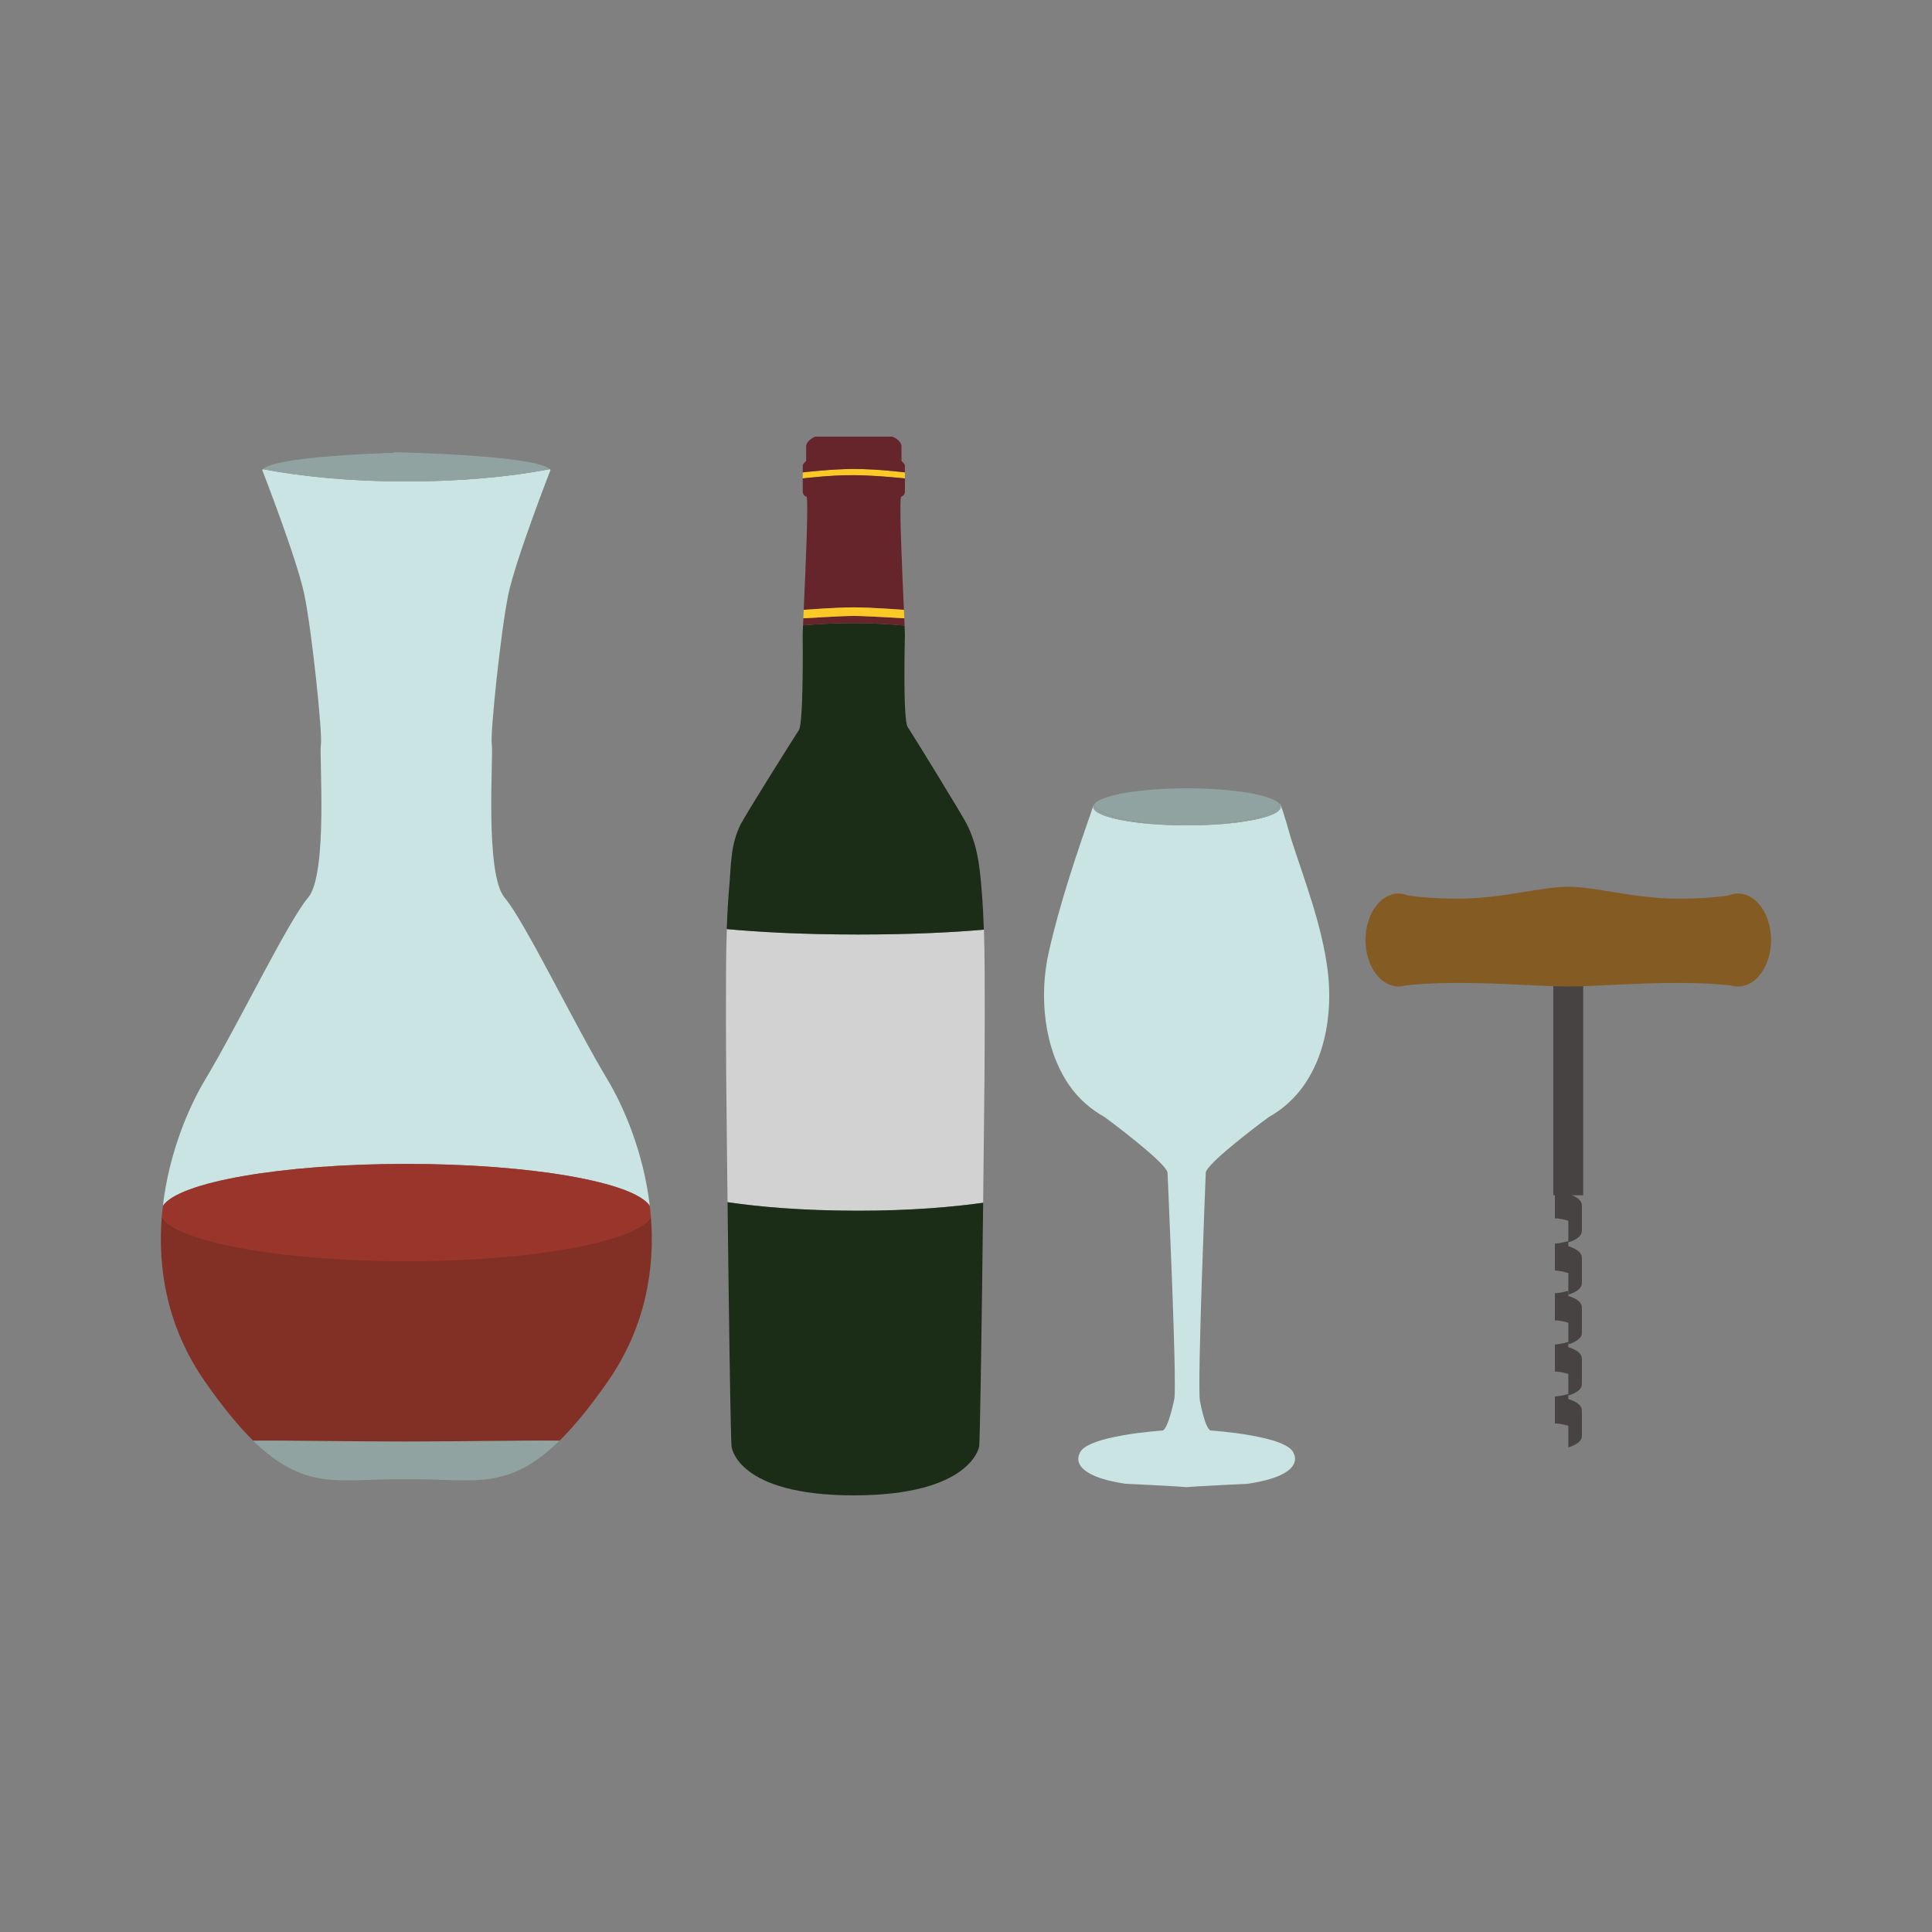 <svg:svg xmlns:dc="http://purl.org/dc/elements/1.1/" xmlns:ns1="http://sodipodi.sourceforge.net/DTD/sodipodi-0.dtd" xmlns:ns2="http://www.inkscape.org/namespaces/inkscape" xmlns:ns3="http://www.w3.org/1999/xlink" xmlns:ns5="http://creativecommons.org/ns#" xmlns:rdf="http://www.w3.org/1999/02/22-rdf-syntax-ns#" xmlns:svg="http://www.w3.org/2000/svg" height="1095.055" id="svg2" version="1.1" viewBox="-91.301 -247.528 1095.055 1095.055" width="1095.055" ns1:docname="wine01.svg" ns2:version="0.91 r13725">
  <svg:rect x="-91.301" y="-247.528" width="1095.055" height="1095.055" fill="#808080" stroke="none"/>
  <svg:defs id="defs4">
    <svg:clipPath id="h">
      <svg:use height="100%" id="use4275" overflow="visible" style="overflow:visible" width="100%" x="0" y="0" ns3:href="#g" />
    </svg:clipPath>
    <svg:clipPath id="j">
      <svg:use height="100%" id="use4295" overflow="visible" style="overflow:visible" width="100%" x="0" y="0" ns3:href="#i" />
    </svg:clipPath>
    <svg:clipPath id="l">
      <svg:use height="100%" id="use4315" overflow="visible" style="overflow:visible" width="100%" x="0" y="0" ns3:href="#k" />
    </svg:clipPath>
  </svg:defs>
  <ns1:namedview bordercolor="#666666" borderopacity="1.0" fit-margin-bottom="0" fit-margin-left="0" fit-margin-right="0" fit-margin-top="0" id="base" pagecolor="#c0a5cd" showgrid="false" units="px" ns2:current-layer="picture" ns2:cx="1235.8" ns2:cy="522.21" ns2:document-units="px" ns2:pageopacity="0" ns2:pageshadow="2" ns2:window-height="1001" ns2:window-maximized="1" ns2:window-width="1680" ns2:window-x="0" ns2:window-y="25" ns2:zoom="0.23305" />
  <svg:g id="picture" transform="translate(1183.1,-31.823)" ns2:groupmode="layer" ns2:label="picture">
    <svg:g id="g6242" transform="matrix(0.558,0,0,0.558,-523.03,279.31)">
      <svg:path d="m -933.8,295.12 c 126.93,0 231.71,18.6 247.32,42.7 -6.35,-54.3 -26.53,-100.9 -43.09,-128.5 -33.56,-55.8 -83.88,-160.4 -104.38,-184.6 -20.5,-24.3 -11.19,-145.4 -13.05,-155.6 -1.87,-10.1 9.32,-116.6 16.78,-152.3 7.45,-35.8 42.87,-126.6 42.87,-126.6 -0.19,-0.3 -0.43,-0.5 -0.71,-0.8 0,0 0,0 0,0 -40.99,7.9 -91.33,12.5 -145.74,12.5 -54.42,0 -104.8,-4.6 -145.7,-12.5 l 0,0 c -0.3,0.3 -0.5,0.5 -0.7,0.8 0,0 35.4,90.8 42.8,126.6 7.5,35.7 18.7,142.2 16.8,152.3 -1.9,10.2 7.5,131.4 -13,155.6 -20.6,24.2 -70.9,128.8 -104.4,184.6 -16.6,27.6 -36.8,74.2 -43.1,128.5 15.6,-24.1 120.4,-42.7 247.3,-42.7 z" id="path4191" style="fill:#cae4e3" ns2:connector-curvature="0" />
      <svg:path d="m -685.43,348.32 c 4.32,53.1 -5.2,112.7 -44.13,168.4 -18.13,26 -34.06,45.3 -48.68,59.6 -42.16,-0.5 -97.05,2.8 -157.07,2.8 -58.61,0 -112.29,-3.2 -154.09,-2.8 -14.6,-14.4 -30.5,-33.7 -48.6,-59.6 -39,-55.7 -48.5,-115.3 -44.2,-168.4 11.2,25 118.1,42.7 248.39,42.7 130.28,0 237.22,-17.7 248.37,-42.7 z" id="path4193" style="fill:#823026" ns2:connector-curvature="0" />
      <svg:path d="m -946.05,-427.88 c 0,0 1.08,0 3.06,0.1 1.99,0 4.87,0.1 8.48,0.2 34.22,1 133.58,5 146.45,16.9 l 0,0 c -12.87,-11.9 -112.23,-15.9 -146.45,-16.9 -3.61,-0.1 -6.49,-0.2 -8.48,-0.2 -1.98,-0.1 -3.06,-0.1 -3.06,-0.1 0,0 0,0.2 0,0.6 -32.16,1 -121.15,4.9 -133.45,16.6 l 0,0 c 12.3,-11.7 101.28,-15.6 133.45,-16.6 0,-0.4 0,-0.6 0,-0.6 z" id="path4195" style="fill:#ebf7f7" ns2:connector-curvature="0" />
      <svg:path d="m -934.51,-427.48 c 34.22,1 133.58,5 146.45,16.9 -40.99,7.9 -91.33,12.5 -145.74,12.5 -54.42,0 -104.8,-4.6 -145.7,-12.5 12.3,-11.7 101.27,-15.6 133.43,-16.6 0,-0.4 0,-0.6 0,-0.6 0,0 1.08,0 3.06,0.1 1.98,0 4.87,0.1 8.48,0.2 z" id="path4197" style="fill:#91a3a1" ns2:connector-curvature="0" />
      <svg:path d="m -935.31,577.12 c 60.02,0 114.91,-1.3 157.07,-0.8 -51.55,50.5 -86.68,39.2 -143.32,39.2 l -24.48,0 c -56.66,0 -91.76,11.3 -143.36,-39.2 41.8,-0.4 95.48,0.8 154.1,0.8 z" id="path4199" style="fill:#91a3a1" ns2:connector-curvature="0" />
      <svg:path d="m -686.48,337.82 c 0.41,3.5 0.76,7 1.04,10.6 -11.15,25 -118.09,45.6 -248.37,45.6 -130.29,0 -237.19,-20.6 -248.39,-45.6 0.3,-3.6 0.7,-7.1 1.1,-10.6 15.6,-24.1 120.4,-42.7 247.3,-42.7 126.93,0 231.7,18.6 247.32,42.7 z" id="path4201" style="fill:#9a352b" ns2:connector-curvature="0" />
      <svg:path d="m -346.29,144.02 c 0,42 -0.4,84 -0.9,126 -0.2,23.2 -0.5,44.7 -0.7,64.6 -30.61,4.2 -72.97,8 -126.85,8 -58.35,0 -102.31,-4.1 -132.78,-8.6 -0.23,-19.7 -0.47,-41 -0.72,-64 -0.47,-42 -0.91,-84 -0.89,-126 0,-28.9 -0.13,-58.2 0.87,-87.4 30.47,2.8 74.63,5.5 133.52,5.5 55.19,0 97.44,-2.3 127.65,-5 0.9,29 0.8,58.2 0.8,86.9 z" id="path4203" style="fill:#d1d2d1" ns2:connector-curvature="0" />
      <svg:path d="m -349.79,12.42 c 1.3,14.8 2.1,29.8 2.6,44.8 -30.16,2.6 -72.41,4.9 -127.6,4.9 -58.9,0 -103.06,-2.7 -133.52,-5.5 0.51,-14.8 1.31,-29.6 2.59,-44.2 1.95,-22.4 1.22,-41.6 11.58,-62.3 4.95,-9.9 54.14,-88.2 59.06,-95.6 4.92,-7.3 3.89,-94.7 3.89,-94.7 -0.1,-0.5 0,-4.8 0.31,-11.7 14.48,-1.3 31.85,-2.3 50.56,-2.3 19.6,0 37.73,1.1 52.61,2.5 0.27,6.8 0.4,11 0.3,11.5 0,0 -2.11,84.1 2.81,91.4 4.92,7.4 55.2,89 60.15,98.9 10.36,20.7 12.66,39.9 14.66,62.3 z" id="path4205" style="fill:#1b2c17" ns2:connector-curvature="0" />
      <svg:path d="m -347.89,334.62 c -3.1,266.1 -4.2,248 -4.2,248 0,0 -8.19,49.2 -127.14,49.2 -118.95,0 -124.08,-49.2 -124.08,-49.2 0,0 -1.06,18.1 -4.2,-248.6 30.48,4.5 74.44,8.7 132.78,8.7 53.87,0 96.24,-3.8 126.84,-8.1 z" id="path4207" style="fill:#1b2c17" ns2:connector-curvature="0" />
      <svg:path d="m -427.37,-407.28 0,6.2 c 0,0 -27.62,-3.1 -51.89,-3.3 -23.7,-0.2 -51.88,3.3 -51.88,3.3 l 0,-6.2 c 0,0 30.03,-3.5 51.89,-3.5 24.28,0 51.88,3.5 51.88,3.5 z" id="path4209" style="fill:#fbc926" ns2:connector-curvature="0" />
      <svg:path d="m -427.37,-401.18 0,14.2 c 0,0 -0.2,3.2 -3.69,4.3 -2.53,0.7 0.87,73.8 2.7,115 0,0 -33.67,-2.5 -50.9,-2.5 -17.23,0 -50.89,2.5 -50.89,2.5 1.82,-41.2 5.23,-114.3 2.7,-115 -3.48,-1.1 -3.69,-4.3 -3.69,-4.3 l 0,-14.2 c 0,0 28.18,-3.5 51.88,-3.3 24.27,0.2 51.89,3.3 51.89,3.3 z" id="path4211" style="fill:#66252a" ns2:connector-curvature="0" />
      <svg:path d="m -427.37,-414.68 0,7.4 c 0,0 -27.6,-3.5 -51.88,-3.5 -21.86,0 -51.89,3.5 -51.89,3.5 l 0,-7.4 c 0.41,-1.4 3.48,-4.3 3.48,-4.3 l 0,-15.2 c 0.82,-6.3 9.23,-9.4 9.23,-9.4 l 78.34,0 c 0,0 8.41,3.1 9.23,9.4 l 0,15.2 c 0,0 3.08,2.9 3.49,4.3 z" id="path4213" style="fill:#66252a" ns2:connector-curvature="0" />
      <svg:path d="m -427.98,-259.08 c 0.12,2.7 0.22,5.2 0.31,7.4 -14.87,-1.4 -33.01,-2.5 -52.61,-2.5 -18.7,0 -36.07,1 -50.55,2.3 0.1,-2.2 0.19,-4.6 0.3,-7.2 0,0 39.39,-2.5 51.28,-2.5 11.89,0 51.27,2.5 51.27,2.5 z" id="path4215" style="fill:#66252a" ns2:connector-curvature="0" />
      <svg:path d="m -428.36,-267.68 c 0.14,3.1 0.27,5.9 0.38,8.6 0,0 -39.38,-2.4 -51.27,-2.4 -11.9,0 -51.29,2.4 -51.29,2.4 0.12,-2.7 0.24,-5.5 0.39,-8.6 0,0 33.66,-2.5 50.89,-2.5 17.23,0 50.9,2.5 50.9,2.5 z" id="path4217" style="fill:#fbc926" ns2:connector-curvature="0" />
      <svg:path d="m -141.24,-48.78 c 0.1,0 0.1,0 0.2,0 -0.6,0 -1.1,0 -1.6,0 0.4,0 0.9,0 1.4,0 z" id="path4219" style="fill:none" ns2:connector-curvature="0" />
      <svg:path d="m -143.24,-48.78 c -0.3,0 -0.6,0 -1,0 0.4,0 0.7,0 1,0 z" id="path4221" style="fill:none" ns2:connector-curvature="0" />
      <svg:path d="m -116.94,565.92 c -5.8,-2.3 -10.8,-30.4 -10.8,-30.4 -2.7,-18.5 6,-232 6,-232 4,-12 64.003,-56 64.003,-56 52.4,-29.1 66.6,-94.2 59.8,-148.8 -5.7,-45.8 -23.2,-90.6 -37.3,-134.2 -0.6,-1.9 -7.8,-28.7 -11.2,-35.4 -0.1,0.2 -0.1,0.4 -0.2,0.6 0.7,0.9 1,1.8 1,2.7 0,0.4 0,0.8 -0.2,1.2 -3,9.8 -44.4,17.6 -95.003,17.6 -0.1,0 -0.2,0 -0.2,0 -0.1,0 -0.1,0 -0.2,0 -0.5,0 -0.9,0 -1.4,0 -0.2,0 -0.4,0 -0.6,0 -0.3,0 -0.6,0 -0.9,0 -47.55,-0.3 -86.25,-7.5 -91.35,-16.7 -0.4,-0.7 -0.5,-1.4 -0.5,-2.1 0,-0.7 0.1,-1.4 0.5,-2 0,-0.1 0,-0.1 -0.1,-0.2 -17,49.1 -34.2,99 -45.6,149.7 -10,44 -5.3,97.6 20.7,135.3 9.3,13.4 21.6,24.3 35.9,32.3 0,0 59.95,44 63.95,56 0,0 9.7,211.5 7,230 0,0 -5.9,30 -11.8,32.4 0,0 -80.15,5.2 -84.65,23.9 0,0 -12.9,21.3 46.7,30.2 0,0 55.15,2.7 61.85,3.4 l 0,0.1 c 0,0 0.2,0 0.4,0 0.2,0 0.3,0 0.3,0 l 0,-0.1 c 6.7,-0.7 61.903,-3.4 61.903,-3.4 59.6,-8.9 46.7,-30.2 46.7,-30.2 -4.4,-18.7 -84.703,-23.9 -84.703,-23.9 z" id="path4223" style="fill:#cae4e3" ns2:connector-curvature="0" />
      <svg:path d="m -144.14,-48.78 c 0.3,0 0.6,0 1,0 0.1,0 0.3,0 0.5,0 0.5,0 1.1,0 1.6,0 49.603,0 90.203,-9.5 94.403,-21.6 -6.7,-9 -46.3,-16 -94.203,-16 -49.05,0 -89.45,7.3 -94.55,16.7 5.3,11.6 44,20.5 91.25,20.9 z" id="path4225" style="fill:#91a3a1" ns2:connector-curvature="0" />
      <svg:path d="m -235.49,-65.48 c 5.1,9.2 43.8,16.4 91.25,16.7 -47.25,-0.3 -85.85,-9.3 -91.25,-20.8 -0.4,0.6 -0.6,1.3 -0.6,2 0,0.7 0.2,1.4 0.6,2.1 z" id="path4227" style="fill:#91a3a1" ns2:connector-curvature="0" />
      <svg:path d="m -142.64,-48.78 c -0.2,0 -0.4,0 -0.6,0 0.2,0 0.4,0 0.6,0 z" id="path4229" style="fill:#91a3a1" ns2:connector-curvature="0" />
      <svg:path d="m -141.04,-48.78 c 0.1,0 0.1,0 0.2,0 50.603,0 92.003,-7.8 95.103,-17.7 0.1,-0.3 0.1,-0.7 0.1,-1.1 0,-1 -0.3,-1.9 -1,-2.8 -4.2,12.1 -44.8,21.6 -94.403,21.6 z" id="path4231" style="fill:#91a3a1" ns2:connector-curvature="0" />
      <svg:rect height="230.19" id="rect4263" style="fill:#484343" width="30.374" x="231.24" y="96.8" />
      <svg:path d="m 418.94,20.5 c -3.3,0 -6.5,0.7 -9.5,1.9 -9.3,1.5 -26,3.3 -51.8,3.3 -43.8,0 -83.2,-12.1 -111.1,-12.1 -28,0 -67.44,12.1 -111.23,12.1 -25.8,0 -42.402,-1.8 -51.802,-3.3 -3,-1.2 -6.2,-1.9 -9.5,-1.9 -18.498,0 -33.498,21.1 -33.498,47.2 0,26.1 15,47.2 33.498,47.2 2.4,0 4.7,-0.3 7,-1 8.7,-1 26.102,-2.6 54.302,-2.6 43.49,0 83.43,3.6 111.23,3.6 27.8,0 67.6,-3.6 111.1,-3.6 28.2,0 45.6,1.6 54.4,2.6 2.2,0.7 4.5,1 6.9,1 18.5,0 33.5,-21.1 33.5,-47.2 0,-26.1 -15,-47.2 -33.5,-47.2 z" id="path4265" style="fill:#855b24" ns2:connector-curvature="0" />
      <svg:g enable-background="new " id="g4267" transform="translate(-2156.3,-2886.1)">
        <svg:g enable-background="new " id="g4269">
          <svg:defs id="defs4271">
            <svg:path d="m 2416.5,3476.3 c 0,-2.3 -6.1,-4.1 -13.7,-4.1 -7.5,0 -13.6,1.8 -13.6,4.1 l 0,-285.1 c 0,-2.3 6.1,-4.2 13.6,-4.2 7.6,0 13.7,1.9 13.7,4.2 l 0,285.1 z" enable-background="new " id="g" ns2:connector-curvature="0" />
          </svg:defs>
          <svg:clipPath id="clipPath5510">
            <svg:use height="100%" id="use5512" overflow="visible" style="overflow:visible" width="100%" x="0" y="0" ns3:href="#g" />
          </svg:clipPath>
          <svg:g clip-path="url(#h)" id="g4277" style="fill:#484343">
            <svg:path d="m 2389.2,3236.4 c 7.8,0.3 27.3,4.9 27.3,13.6 l 0,-27.2 c -0.6,-10.2 -23.2,-13.5 -27.3,-13.6 l 0,27.2" id="path4279" ns2:connector-curvature="0" />
            <svg:path d="m 2389.2,3289.5 c 7.8,0.3 27.3,4.9 27.3,13.6 l 0,-27.2 c -0.6,-10.2 -23.2,-13.5 -27.3,-13.6 l 0,27.2" id="path4281" ns2:connector-curvature="0" />
            <svg:path d="m 2389.2,3340 c 7.8,0.3 27.3,4.9 27.3,13.6 l 0,-27.2 c -0.6,-10.2 -23.2,-13.5 -27.3,-13.6 l 0,27.2" id="path4283" ns2:connector-curvature="0" />
            <svg:path d="m 2389.2,3392 c 7.8,0.3 27.3,4.9 27.3,13.6 l 0,-27.2 c -0.6,-10.2 -23.2,-13.5 -27.3,-13.6 l 0,27.2" id="path4285" ns2:connector-curvature="0" />
            <svg:path d="m 2389.2,3444.7 c 7.8,0.3 27.3,4.9 27.3,13.6 l 0,-27.2 c -0.6,-10.2 -23.2,-13.5 -27.3,-13.6 l 0,27.2" id="path4287" ns2:connector-curvature="0" />
          </svg:g>
        </svg:g>
        <svg:g enable-background="new " id="g4289">
          <svg:defs id="defs4291">
            <svg:path d="m 2402.8,3480.5 0,-285.1 c 7.5,0 13.7,-1.9 13.7,-4.2 l 0,285.2 c 0,2.2 -6.2,4.1 -13.7,4.1 z" enable-background="new " id="i" ns2:connector-curvature="0" />
          </svg:defs>
          <svg:clipPath id="clipPath5523">
            <svg:use height="100%" id="use5525" overflow="visible" style="overflow:visible" width="100%" x="0" y="0" ns3:href="#i" />
          </svg:clipPath>
          <svg:g clip-path="url(#j)" id="g4297" style="fill:#484343">
            <svg:path d="m 2416.5,3250 c -0.4,6.5 -10.6,10 -13.7,10.9 l 0,-27.2 c 12.7,-4 13.7,-9.4 13.7,-10.9 l 0,27.2" id="path4299" ns2:connector-curvature="0" />
            <svg:path d="m 2416.5,3303.1 c -0.4,6.3 -9.7,9.7 -13.7,10.9 l 0,-27.2 c 12.7,-4 13.7,-9.4 13.7,-10.9 l 0,27.2" id="path4301" ns2:connector-curvature="0" />
            <svg:path d="m 2416.5,3353.6 c -0.4,6.5 -10.6,10 -13.7,10.9 l 0,-27.2 c 12.7,-4 13.7,-9.4 13.7,-10.9 l 0,27.2" id="path4303" ns2:connector-curvature="0" />
            <svg:path d="m 2416.5,3405.6 c -0.4,6.5 -10.6,10 -13.7,10.9 l 0,-27.2 c 12.7,-4 13.7,-9.4 13.7,-10.9 l 0,27.2" id="path4305" ns2:connector-curvature="0" />
            <svg:path d="m 2416.5,3458.3 c -0.4,6.5 -10.6,10 -13.7,10.9 l 0,-27.2 c 12.7,-4 13.7,-9.4 13.7,-10.9 l 0,27.2" id="path4307" ns2:connector-curvature="0" />
          </svg:g>
        </svg:g>
        <svg:g enable-background="new " id="g4309">
          <svg:defs id="defs4311">
            <svg:path d="m 2389.2,3476.3 0,-285.1 c 0,2.2 6.1,4.1 13.7,4.1 l 0,285.1 c -7.6,0 -13.7,-1.8 -13.7,-4.1 z" enable-background="new " id="k" ns2:connector-curvature="0" />
          </svg:defs>
          <svg:clipPath id="clipPath5536">
            <svg:use height="100%" id="use5538" overflow="visible" style="overflow:visible" width="100%" x="0" y="0" ns3:href="#k" />
          </svg:clipPath>
          <svg:g clip-path="url(#l)" id="g4317" style="fill:#484343">
            <svg:path d="m 2402.8,3233.8 c -7.6,2.2 -12.7,2.6 -13.6,2.7 0,-8.2 -0.1,-19.1 -0.1,-27.3 1.8,-0.1 7.8,-0.8 13.7,-2.6 l 0,27.2" id="path4319" ns2:connector-curvature="0" />
            <svg:path d="m 2402.8,3286.8 c -7.6,2.2 -12.7,2.6 -13.6,2.7 0,-8.2 -0.1,-19.1 -0.1,-27.3 1.8,-0.1 7.8,-0.8 13.7,-2.6 l 0,27.2" id="path4321" ns2:connector-curvature="0" />
            <svg:path d="m 2402.8,3337.3 c -7.6,2.2 -12.7,2.6 -13.6,2.7 0,-8.2 -0.1,-19.1 -0.1,-27.3 1.8,-0.1 7.8,-0.8 13.7,-2.6 l 0,27.2" id="path4323" ns2:connector-curvature="0" />
            <svg:path d="m 2402.8,3389.3 c -7.6,2.2 -12.7,2.6 -13.6,2.7 0,-8.2 -0.1,-19.1 -0.1,-27.3 1.8,-0.1 7.8,-0.8 13.7,-2.6 l 0,27.2" id="path4325" ns2:connector-curvature="0" />
            <svg:path d="m 2402.8,3442.1 c -8.4,2.4 -13.6,2.7 -13.7,2.7 l 0,-27.3 c 0.1,0 6,-0.3 13.7,-2.6 l 0,27.2" id="path4327" ns2:connector-curvature="0" />
          </svg:g>
        </svg:g>
      </svg:g>
    </svg:g>
  </svg:g>
</svg:svg>